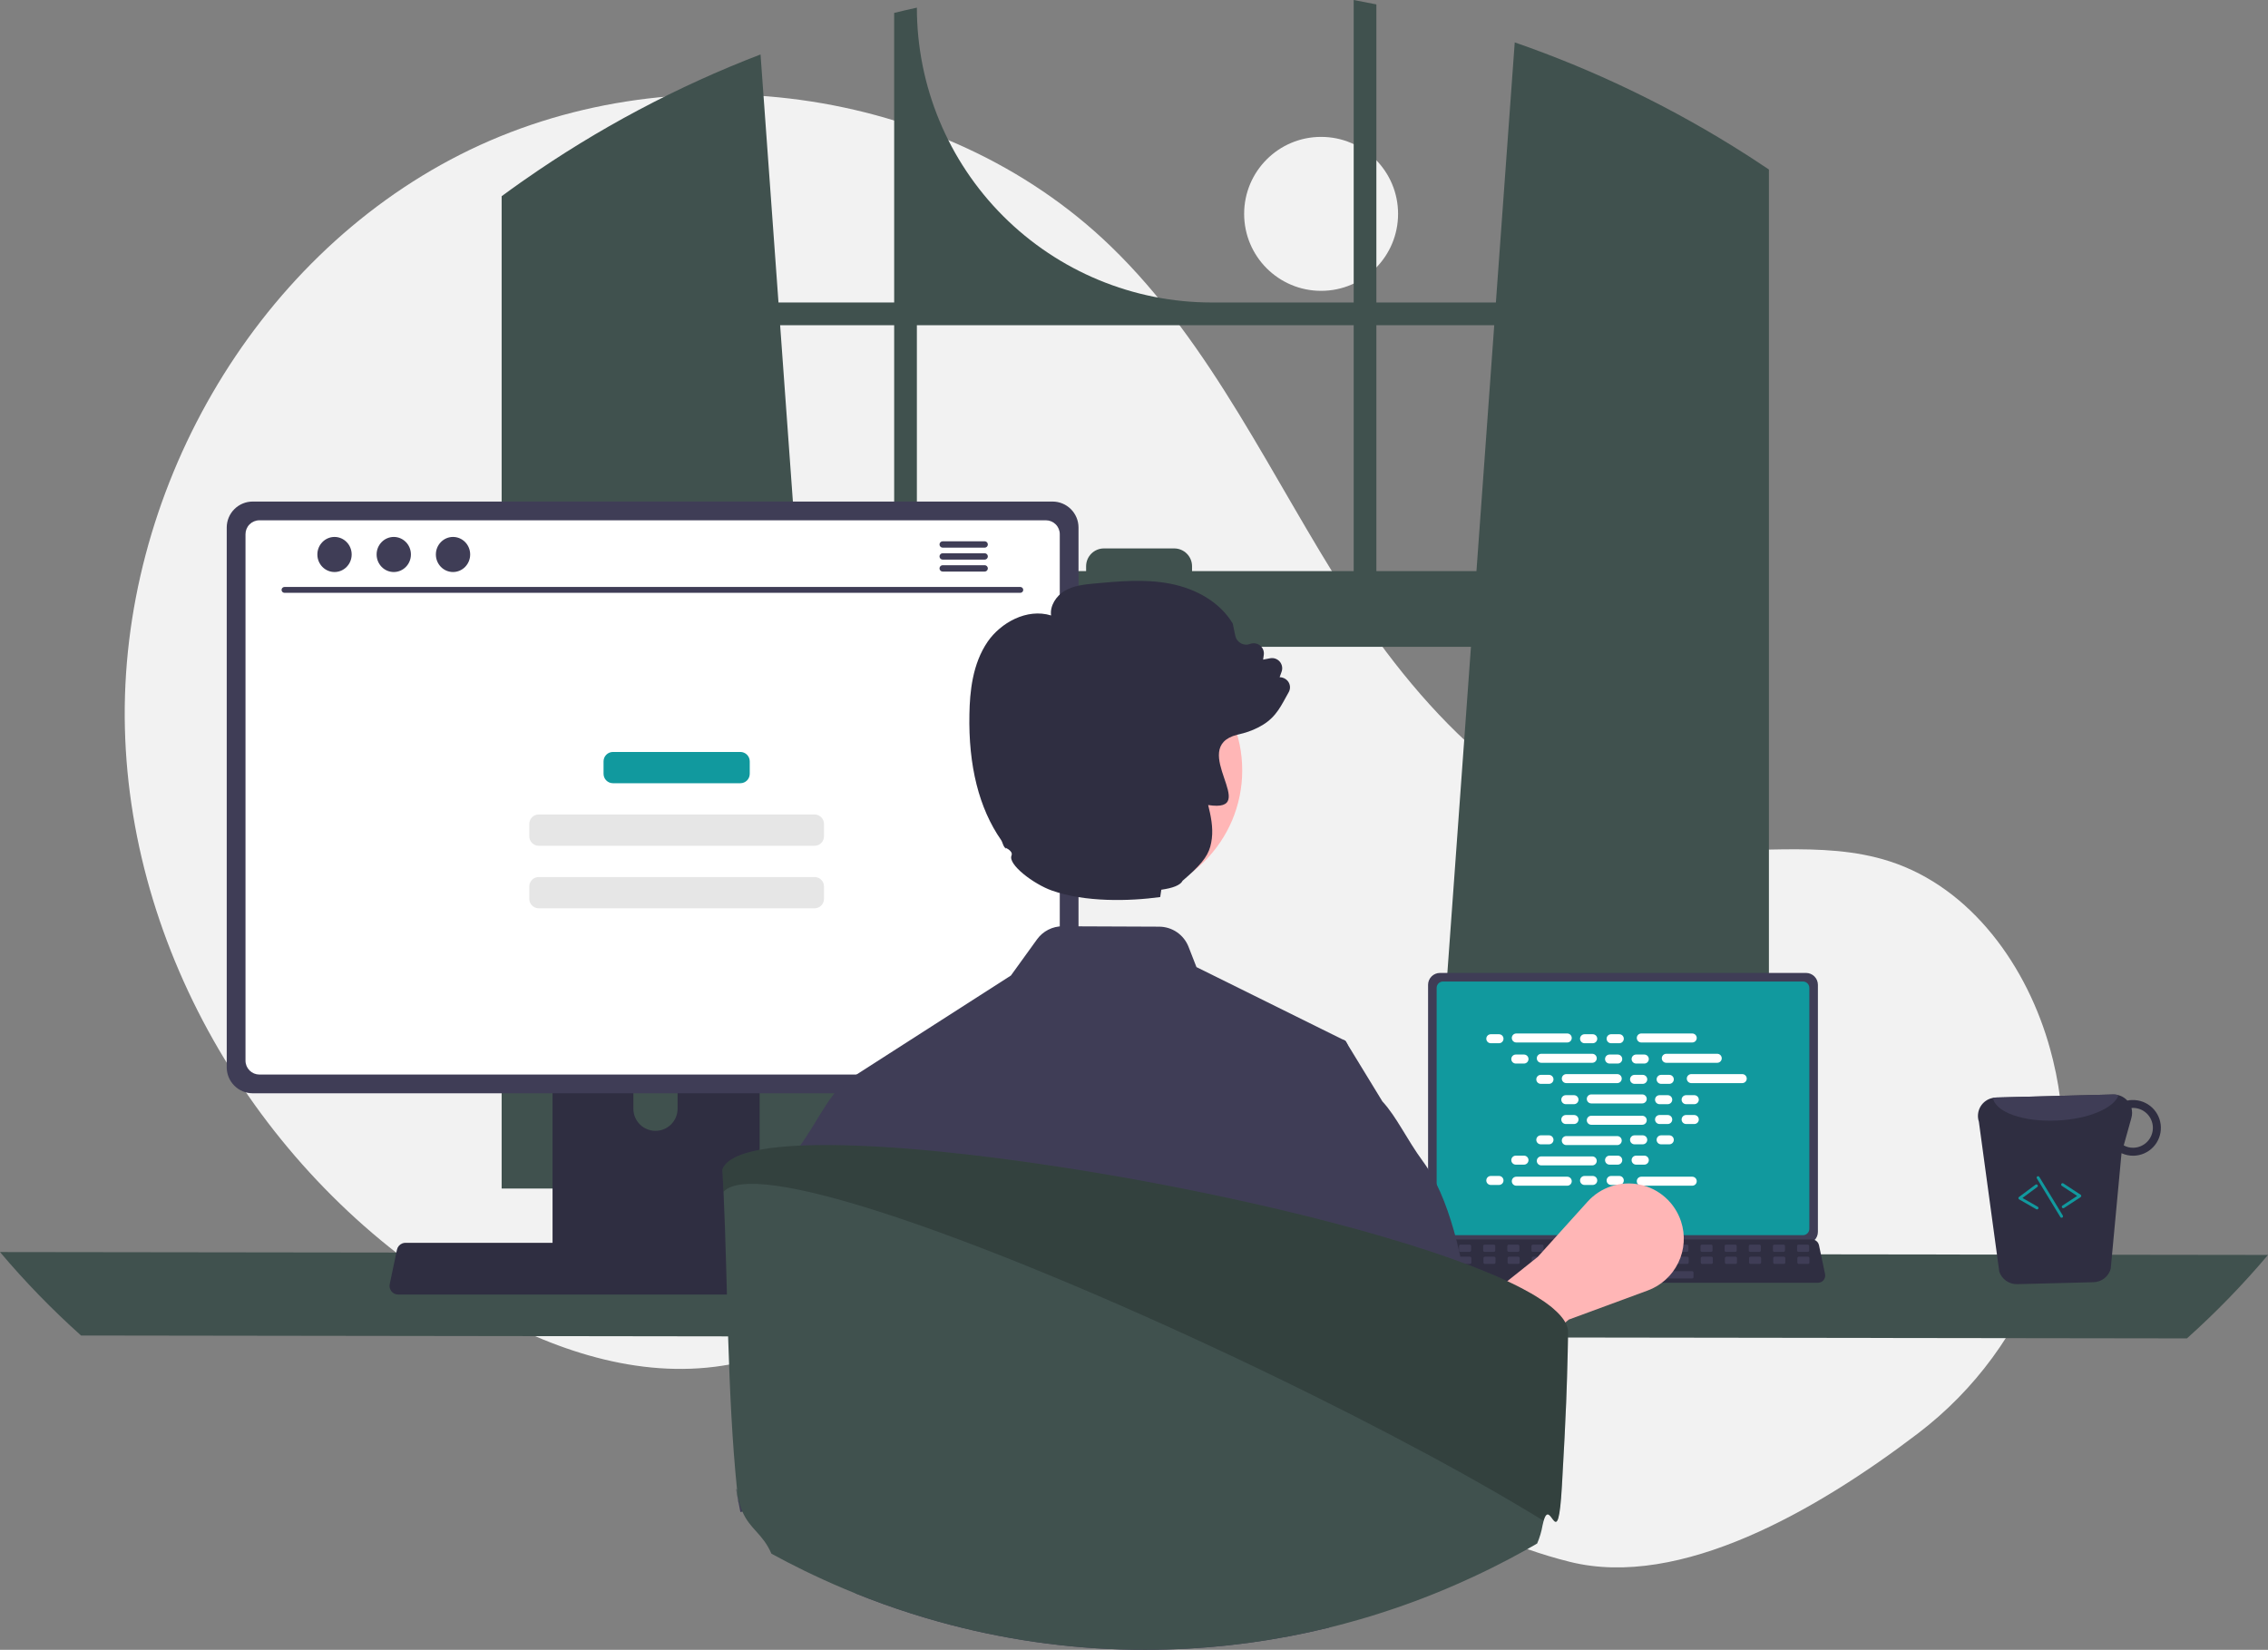 <svg width="378" height="275" viewBox="0 0 378 275" fill="none" xmlns="http://www.w3.org/2000/svg">
<rect x="0" y="0" width="378" height="275" fill="#808080" stroke="none"/>
<g clip-path="url(#clip0_9_185)">
<path d="M220.184 48.479C227.269 48.479 233.012 42.735 233.012 35.648C233.012 28.562 227.269 22.817 220.184 22.817C213.1 22.817 207.357 28.562 207.357 35.648C207.357 42.735 213.1 48.479 220.184 48.479Z" fill="#F2F2F2"/>
<path d="M319.691 238.908C338.757 224.381 347.864 199.971 342.163 176.685C342.021 176.106 341.872 175.529 341.714 174.953C337.935 161.13 328.584 147.994 314.955 143.577C303.512 139.868 291.021 142.72 279.083 141.245C255.648 138.351 237.479 119.383 224.695 99.524C211.911 79.665 202.085 57.436 185.098 41.029C157.097 13.986 111.421 8.164 76.704 25.767C41.987 43.37 19.872 82.424 20.815 121.346C21.759 160.269 44.858 197.481 78.405 217.225C90.729 224.478 104.982 229.616 119.167 227.818C131.476 226.258 142.659 219.643 154.91 217.679C174.17 214.591 193.308 223.302 209.966 233.452C226.625 243.603 242.716 255.634 261.647 260.34C280.028 264.91 302.801 251.776 319.691 238.908Z" fill="#F2F2F2"/>
<path d="M292.297 26.584C291.879 26.305 291.456 26.041 291.038 25.772C278.956 18.043 266.006 11.764 252.456 7.064L249.314 50.42H229.396V0.735C228.142 0.476 226.879 0.231 225.615 -2.28882e-05V50.42H201.945C188.915 50.42 176.418 45.242 167.204 36.025C157.99 26.808 152.813 14.308 152.813 1.274C151.545 1.547 150.286 1.841 149.028 2.153V50.42H129.748L126.755 9.078C112.831 14.42 99.611 21.445 87.39 29.996C87.179 30.14 86.968 30.289 86.761 30.433C85.699 31.178 84.652 31.938 83.609 32.706V198.108H140.428L139.424 184.196L133.899 107.812H245.159L239.634 184.196L238.63 198.108H294.819V28.256C293.983 27.689 293.142 27.132 292.297 26.584ZM149.028 95.198H132.987L130.022 54.206H149.028V95.198ZM225.615 95.198H198.674V94.385C198.674 93.995 198.597 93.608 198.447 93.248C198.298 92.887 198.079 92.559 197.802 92.284C197.526 92.008 197.198 91.789 196.838 91.64C196.477 91.491 196.09 91.415 195.7 91.415H183.987C183.597 91.415 183.211 91.492 182.851 91.641C182.491 91.79 182.163 92.009 181.888 92.285C181.612 92.561 181.393 92.888 181.244 93.249C181.095 93.609 181.018 93.995 181.018 94.385V95.198H152.813V54.206H225.615V95.198ZM229.396 95.198V54.206H249.04L246.076 95.198H229.396Z" fill="#40514E"/>
<path d="M-3.05176e-05 208.7C4.173 213.646 8.688 218.295 13.509 222.612L364.491 223.092C369.312 218.775 373.826 214.127 378 209.18L-3.05176e-05 208.7Z" fill="#40514E"/>
<path d="M238.012 164.153V205.338C238.012 205.863 238.221 206.366 238.592 206.737C238.963 207.108 239.466 207.317 239.991 207.317H301.006C301.53 207.317 302.033 207.108 302.404 206.737C302.775 206.366 302.984 205.863 302.984 205.338V164.153C302.983 163.628 302.774 163.126 302.403 162.755C302.032 162.385 301.53 162.176 301.006 162.175H239.991C239.466 162.176 238.964 162.385 238.593 162.755C238.222 163.126 238.013 163.628 238.012 164.153Z" fill="#3F3D56"/>
<path d="M239.443 164.665V204.83C239.444 205.11 239.555 205.379 239.754 205.577C239.952 205.776 240.22 205.887 240.501 205.888H300.498C300.778 205.887 301.047 205.776 301.245 205.577C301.443 205.379 301.555 205.11 301.555 204.83V164.665C301.555 164.384 301.444 164.115 301.246 163.916C301.047 163.718 300.778 163.606 300.498 163.605H240.501C240.22 163.606 239.951 163.718 239.753 163.916C239.555 164.115 239.443 164.384 239.443 164.665Z" fill="#11999E"/>
<path d="M236.736 213.37C236.848 213.51 236.99 213.623 237.151 213.701C237.313 213.778 237.49 213.818 237.669 213.817H303.002C303.181 213.817 303.357 213.777 303.518 213.7C303.68 213.623 303.822 213.511 303.934 213.372C304.047 213.233 304.127 213.071 304.169 212.897C304.211 212.724 304.214 212.543 304.177 212.368L303.163 207.549C303.121 207.353 303.03 207.17 302.9 207.017C302.769 206.865 302.602 206.747 302.414 206.676C302.279 206.622 302.134 206.595 301.988 206.595H238.68C238.534 206.595 238.389 206.622 238.253 206.676C238.065 206.747 237.898 206.865 237.768 207.017C237.637 207.17 237.547 207.353 237.504 207.549L236.49 212.368C236.454 212.543 236.458 212.723 236.5 212.897C236.542 213.07 236.623 213.232 236.736 213.37Z" fill="#2F2E41"/>
<path d="M299.746 208.671H301.289C301.419 208.671 301.524 208.566 301.524 208.436V207.698C301.524 207.568 301.419 207.463 301.289 207.463H299.746C299.617 207.463 299.512 207.568 299.512 207.698V208.436C299.512 208.566 299.617 208.671 299.746 208.671Z" fill="#3F3D56"/>
<path d="M295.722 208.671H297.265C297.394 208.671 297.499 208.566 297.499 208.436V207.698C297.499 207.568 297.394 207.463 297.265 207.463H295.722C295.592 207.463 295.487 207.568 295.487 207.698V208.436C295.487 208.566 295.592 208.671 295.722 208.671Z" fill="#3F3D56"/>
<path d="M291.697 208.671H293.24C293.37 208.671 293.475 208.566 293.475 208.436V207.698C293.475 207.568 293.37 207.463 293.24 207.463H291.697C291.568 207.463 291.463 207.568 291.463 207.698V208.436C291.463 208.566 291.568 208.671 291.697 208.671Z" fill="#3F3D56"/>
<path d="M287.673 208.671H289.216C289.346 208.671 289.451 208.566 289.451 208.436V207.698C289.451 207.568 289.346 207.463 289.216 207.463H287.673C287.543 207.463 287.438 207.568 287.438 207.698V208.436C287.438 208.566 287.543 208.671 287.673 208.671Z" fill="#3F3D56"/>
<path d="M283.648 208.671H285.192C285.321 208.671 285.426 208.566 285.426 208.436V207.698C285.426 207.568 285.321 207.463 285.192 207.463H283.648C283.519 207.463 283.414 207.568 283.414 207.698V208.436C283.414 208.566 283.519 208.671 283.648 208.671Z" fill="#3F3D56"/>
<path d="M279.624 208.671H281.167C281.297 208.671 281.402 208.566 281.402 208.436V207.698C281.402 207.568 281.297 207.463 281.167 207.463H279.624C279.495 207.463 279.39 207.568 279.39 207.698V208.436C279.39 208.566 279.495 208.671 279.624 208.671Z" fill="#3F3D56"/>
<path d="M275.6 208.671H277.143C277.272 208.671 277.377 208.566 277.377 208.436V207.698C277.377 207.568 277.272 207.463 277.143 207.463H275.6C275.47 207.463 275.365 207.568 275.365 207.698V208.436C275.365 208.566 275.47 208.671 275.6 208.671Z" fill="#3F3D56"/>
<path d="M271.575 208.671H273.118C273.248 208.671 273.353 208.566 273.353 208.436V207.698C273.353 207.568 273.248 207.463 273.118 207.463H271.575C271.446 207.463 271.341 207.568 271.341 207.698V208.436C271.341 208.566 271.446 208.671 271.575 208.671Z" fill="#3F3D56"/>
<path d="M267.551 208.671H269.094C269.224 208.671 269.328 208.566 269.328 208.436V207.698C269.328 207.568 269.224 207.463 269.094 207.463H267.551C267.421 207.463 267.316 207.568 267.316 207.698V208.436C267.316 208.566 267.421 208.671 267.551 208.671Z" fill="#3F3D56"/>
<path d="M263.526 208.671H265.07C265.199 208.671 265.304 208.566 265.304 208.436V207.698C265.304 207.568 265.199 207.463 265.07 207.463H263.526C263.397 207.463 263.292 207.568 263.292 207.698V208.436C263.292 208.566 263.397 208.671 263.526 208.671Z" fill="#3F3D56"/>
<path d="M259.502 208.671H261.045C261.175 208.671 261.28 208.566 261.28 208.436V207.698C261.28 207.568 261.175 207.463 261.045 207.463H259.502C259.372 207.463 259.267 207.568 259.267 207.698V208.436C259.267 208.566 259.372 208.671 259.502 208.671Z" fill="#3F3D56"/>
<path d="M255.478 208.671H257.021C257.15 208.671 257.255 208.566 257.255 208.436V207.698C257.255 207.568 257.15 207.463 257.021 207.463H255.478C255.348 207.463 255.243 207.568 255.243 207.698V208.436C255.243 208.566 255.348 208.671 255.478 208.671Z" fill="#3F3D56"/>
<path d="M251.453 208.671H252.996C253.126 208.671 253.231 208.566 253.231 208.436V207.698C253.231 207.568 253.126 207.463 252.996 207.463H251.453C251.324 207.463 251.219 207.568 251.219 207.698V208.436C251.219 208.566 251.324 208.671 251.453 208.671Z" fill="#3F3D56"/>
<path d="M247.429 208.671H248.972C249.101 208.671 249.206 208.566 249.206 208.436V207.698C249.206 207.568 249.101 207.463 248.972 207.463H247.429C247.299 207.463 247.194 207.568 247.194 207.698V208.436C247.194 208.566 247.299 208.671 247.429 208.671Z" fill="#3F3D56"/>
<path d="M243.404 208.671H244.947C245.077 208.671 245.182 208.566 245.182 208.436V207.698C245.182 207.568 245.077 207.463 244.947 207.463H243.404C243.275 207.463 243.17 207.568 243.17 207.698V208.436C243.17 208.566 243.275 208.671 243.404 208.671Z" fill="#3F3D56"/>
<path d="M239.38 208.671H240.923C241.052 208.671 241.157 208.566 241.157 208.436V207.698C241.157 207.568 241.052 207.463 240.923 207.463H239.38C239.25 207.463 239.145 207.568 239.145 207.698V208.436C239.145 208.566 239.25 208.671 239.38 208.671Z" fill="#3F3D56"/>
<path d="M299.794 210.683H301.337C301.466 210.683 301.571 210.578 301.571 210.449V209.71C301.571 209.581 301.466 209.476 301.337 209.476H299.794C299.664 209.476 299.559 209.581 299.559 209.71V210.449C299.559 210.578 299.664 210.683 299.794 210.683Z" fill="#3F3D56"/>
<path d="M295.769 210.683H297.312C297.442 210.683 297.547 210.578 297.547 210.449V209.71C297.547 209.581 297.442 209.476 297.312 209.476H295.769C295.64 209.476 295.535 209.581 295.535 209.71V210.449C295.535 210.578 295.64 210.683 295.769 210.683Z" fill="#3F3D56"/>
<path d="M291.745 210.683H293.288C293.418 210.683 293.523 210.578 293.523 210.449V209.71C293.523 209.581 293.418 209.476 293.288 209.476H291.745C291.615 209.476 291.51 209.581 291.51 209.71V210.449C291.51 210.578 291.615 210.683 291.745 210.683Z" fill="#3F3D56"/>
<path d="M287.72 210.683H289.264C289.393 210.683 289.498 210.578 289.498 210.449V209.71C289.498 209.581 289.393 209.476 289.264 209.476H287.72C287.591 209.476 287.486 209.581 287.486 209.71V210.449C287.486 210.578 287.591 210.683 287.72 210.683Z" fill="#3F3D56"/>
<path d="M283.696 210.683H285.239C285.369 210.683 285.474 210.578 285.474 210.449V209.71C285.474 209.581 285.369 209.476 285.239 209.476H283.696C283.567 209.476 283.461 209.581 283.461 209.71V210.449C283.461 210.578 283.567 210.683 283.696 210.683Z" fill="#3F3D56"/>
<path d="M279.672 210.683H281.215C281.344 210.683 281.449 210.578 281.449 210.449V209.71C281.449 209.581 281.344 209.476 281.215 209.476H279.672C279.542 209.476 279.437 209.581 279.437 209.71V210.449C279.437 210.578 279.542 210.683 279.672 210.683Z" fill="#3F3D56"/>
<path d="M275.647 210.683H277.19C277.32 210.683 277.425 210.578 277.425 210.449V209.71C277.425 209.581 277.32 209.476 277.19 209.476H275.647C275.518 209.476 275.413 209.581 275.413 209.71V210.449C275.413 210.578 275.518 210.683 275.647 210.683Z" fill="#3F3D56"/>
<path d="M271.623 210.683H273.166C273.295 210.683 273.4 210.578 273.4 210.449V209.71C273.4 209.581 273.295 209.476 273.166 209.476H271.623C271.493 209.476 271.388 209.581 271.388 209.71V210.449C271.388 210.578 271.493 210.683 271.623 210.683Z" fill="#3F3D56"/>
<path d="M267.598 210.683H269.141C269.271 210.683 269.376 210.578 269.376 210.449V209.71C269.376 209.581 269.271 209.476 269.141 209.476H267.598C267.469 209.476 267.364 209.581 267.364 209.71V210.449C267.364 210.578 267.469 210.683 267.598 210.683Z" fill="#3F3D56"/>
<path d="M263.574 210.683H265.117C265.247 210.683 265.352 210.578 265.352 210.449V209.71C265.352 209.581 265.247 209.476 265.117 209.476H263.574C263.444 209.476 263.339 209.581 263.339 209.71V210.449C263.339 210.578 263.444 210.683 263.574 210.683Z" fill="#3F3D56"/>
<path d="M259.549 210.683H261.093C261.222 210.683 261.327 210.578 261.327 210.449V209.71C261.327 209.581 261.222 209.476 261.093 209.476H259.549C259.42 209.476 259.315 209.581 259.315 209.71V210.449C259.315 210.578 259.42 210.683 259.549 210.683Z" fill="#3F3D56"/>
<path d="M255.525 210.683H257.068C257.198 210.683 257.303 210.578 257.303 210.449V209.71C257.303 209.581 257.198 209.476 257.068 209.476H255.525C255.396 209.476 255.291 209.581 255.291 209.71V210.449C255.291 210.578 255.396 210.683 255.525 210.683Z" fill="#3F3D56"/>
<path d="M251.501 210.683H253.044C253.173 210.683 253.278 210.578 253.278 210.449V209.71C253.278 209.581 253.173 209.476 253.044 209.476H251.501C251.371 209.476 251.266 209.581 251.266 209.71V210.449C251.266 210.578 251.371 210.683 251.501 210.683Z" fill="#3F3D56"/>
<path d="M247.476 210.683H249.019C249.149 210.683 249.254 210.578 249.254 210.449V209.71C249.254 209.581 249.149 209.476 249.019 209.476H247.476C247.347 209.476 247.242 209.581 247.242 209.71V210.449C247.242 210.578 247.347 210.683 247.476 210.683Z" fill="#3F3D56"/>
<path d="M243.452 210.683H244.995C245.124 210.683 245.229 210.578 245.229 210.449V209.71C245.229 209.581 245.124 209.476 244.995 209.476H243.452C243.322 209.476 243.217 209.581 243.217 209.71V210.449C243.217 210.578 243.322 210.683 243.452 210.683Z" fill="#3F3D56"/>
<path d="M239.427 210.683H240.97C241.1 210.683 241.205 210.578 241.205 210.449V209.71C241.205 209.581 241.1 209.476 240.97 209.476H239.427C239.298 209.476 239.193 209.581 239.193 209.71V210.449C239.193 210.578 239.298 210.683 239.427 210.683Z" fill="#3F3D56"/>
<path d="M266.391 213.099H282.02C282.149 213.099 282.254 212.994 282.254 212.864V212.126C282.254 211.996 282.149 211.891 282.02 211.891H266.391C266.261 211.891 266.156 211.996 266.156 212.126V212.864C266.156 212.994 266.261 213.099 266.391 213.099Z" fill="#3F3D56"/>
<path d="M249.833 172.392H248.467C248.053 172.392 247.717 172.728 247.717 173.142C247.717 173.557 248.053 173.892 248.467 173.892H249.833C250.247 173.892 250.583 173.557 250.583 173.142C250.583 172.728 250.247 172.392 249.833 172.392Z" fill="white"/>
<path d="M265.457 172.392H264.091C263.677 172.392 263.341 172.728 263.341 173.142C263.341 173.557 263.677 173.892 264.091 173.892H265.457C265.872 173.892 266.207 173.557 266.207 173.142C266.207 172.728 265.872 172.392 265.457 172.392Z" fill="white"/>
<path d="M269.884 172.392H268.518C268.104 172.392 267.768 172.728 267.768 173.142C267.768 173.557 268.104 173.892 268.518 173.892H269.884C270.299 173.892 270.634 173.557 270.634 173.142C270.634 172.728 270.299 172.392 269.884 172.392Z" fill="white"/>
<path d="M261.208 172.267H252.717C252.303 172.267 251.967 172.603 251.967 173.017C251.967 173.431 252.303 173.767 252.717 173.767H261.208C261.622 173.767 261.958 173.431 261.958 173.017C261.958 172.603 261.622 172.267 261.208 172.267Z" fill="white"/>
<path d="M282.04 172.267H273.549C273.135 172.267 272.799 172.603 272.799 173.017C272.799 173.431 273.135 173.767 273.549 173.767H282.04C282.454 173.767 282.79 173.431 282.79 173.017C282.79 172.603 282.454 172.267 282.04 172.267Z" fill="white"/>
<path d="M253.999 175.778H252.633C252.219 175.778 251.883 176.114 251.883 176.529C251.883 176.943 252.219 177.279 252.633 177.279H253.999C254.414 177.279 254.749 176.943 254.749 176.529C254.749 176.114 254.414 175.778 253.999 175.778Z" fill="white"/>
<path d="M269.624 175.778H268.258C267.844 175.778 267.508 176.114 267.508 176.529C267.508 176.943 267.844 177.279 268.258 177.279H269.624C270.038 177.279 270.374 176.943 270.374 176.529C270.374 176.114 270.038 175.778 269.624 175.778Z" fill="white"/>
<path d="M274.051 175.778H272.685C272.271 175.778 271.935 176.114 271.935 176.529C271.935 176.943 272.271 177.279 272.685 177.279H274.051C274.465 177.279 274.801 176.943 274.801 176.529C274.801 176.114 274.465 175.778 274.051 175.778Z" fill="white"/>
<path d="M265.374 175.653H256.883C256.469 175.653 256.133 175.989 256.133 176.403C256.133 176.818 256.469 177.154 256.883 177.154H265.374C265.788 177.154 266.124 176.818 266.124 176.403C266.124 175.989 265.788 175.653 265.374 175.653Z" fill="white"/>
<path d="M286.207 175.653H277.716C277.302 175.653 276.966 175.989 276.966 176.403C276.966 176.818 277.302 177.154 277.716 177.154H286.207C286.621 177.154 286.957 176.818 286.957 176.403C286.957 175.989 286.621 175.653 286.207 175.653Z" fill="white"/>
<path d="M258.166 179.165H256.8C256.386 179.165 256.05 179.501 256.05 179.915C256.05 180.329 256.386 180.665 256.8 180.665H258.166C258.58 180.665 258.916 180.329 258.916 179.915C258.916 179.501 258.58 179.165 258.166 179.165Z" fill="white"/>
<path d="M273.791 179.165H272.424C272.01 179.165 271.674 179.501 271.674 179.915C271.674 180.329 272.01 180.665 272.424 180.665H273.791C274.205 180.665 274.541 180.329 274.541 179.915C274.541 179.501 274.205 179.165 273.791 179.165Z" fill="white"/>
<path d="M278.218 179.165H276.851C276.437 179.165 276.101 179.501 276.101 179.915C276.101 180.329 276.437 180.665 276.851 180.665H278.218C278.632 180.665 278.968 180.329 278.968 179.915C278.968 179.501 278.632 179.165 278.218 179.165Z" fill="white"/>
<path d="M269.541 179.04H261.05C260.636 179.04 260.3 179.375 260.3 179.79C260.3 180.204 260.636 180.54 261.05 180.54H269.541C269.955 180.54 270.291 180.204 270.291 179.79C270.291 179.375 269.955 179.04 269.541 179.04Z" fill="white"/>
<path d="M290.373 179.04H281.883C281.468 179.04 281.133 179.375 281.133 179.79C281.133 180.204 281.468 180.54 281.883 180.54H290.373C290.788 180.54 291.123 180.204 291.123 179.79C291.123 179.375 290.788 179.04 290.373 179.04Z" fill="white"/>
<path d="M262.333 182.551H260.966C260.552 182.551 260.216 182.887 260.216 183.301C260.216 183.715 260.552 184.051 260.966 184.051H262.333C262.747 184.051 263.082 183.715 263.082 183.301C263.082 182.887 262.747 182.551 262.333 182.551Z" fill="white"/>
<path d="M277.957 182.551H276.591C276.177 182.551 275.841 182.887 275.841 183.301C275.841 183.715 276.177 184.051 276.591 184.051H277.957C278.371 184.051 278.707 183.715 278.707 183.301C278.707 182.887 278.371 182.551 277.957 182.551Z" fill="white"/>
<path d="M282.384 182.551H281.018C280.604 182.551 280.268 182.887 280.268 183.301C280.268 183.715 280.604 184.051 281.018 184.051H282.384C282.798 184.051 283.134 183.715 283.134 183.301C283.134 182.887 282.798 182.551 282.384 182.551Z" fill="white"/>
<path d="M273.707 182.426H265.216C264.802 182.426 264.466 182.762 264.466 183.176C264.466 183.59 264.802 183.926 265.216 183.926H273.707C274.121 183.926 274.457 183.59 274.457 183.176C274.457 182.762 274.121 182.426 273.707 182.426Z" fill="white"/>
<path d="M265.457 196.016H264.091C263.677 196.016 263.341 196.352 263.341 196.766C263.341 197.181 263.677 197.517 264.091 197.517H265.457C265.872 197.517 266.207 197.181 266.207 196.766C266.207 196.352 265.872 196.016 265.457 196.016Z" fill="white"/>
<path d="M269.884 196.016H268.518C268.104 196.016 267.768 196.352 267.768 196.766C267.768 197.181 268.104 197.517 268.518 197.517H269.884C270.299 197.517 270.634 197.181 270.634 196.766C270.634 196.352 270.299 196.016 269.884 196.016Z" fill="white"/>
<path d="M282.04 196.141H273.549C273.135 196.141 272.799 196.477 272.799 196.892C272.799 197.306 273.135 197.642 273.549 197.642H282.04C282.454 197.642 282.79 197.306 282.79 196.892C282.79 196.477 282.454 196.141 282.04 196.141Z" fill="white"/>
<path d="M249.833 196.016H248.467C248.053 196.016 247.717 196.352 247.717 196.766C247.717 197.181 248.053 197.517 248.467 197.517H249.833C250.247 197.517 250.583 197.181 250.583 196.766C250.583 196.352 250.247 196.016 249.833 196.016Z" fill="white"/>
<path d="M261.208 196.141H252.717C252.303 196.141 251.967 196.477 251.967 196.892C251.967 197.306 252.303 197.642 252.717 197.642H261.208C261.622 197.642 261.958 197.306 261.958 196.892C261.958 196.477 261.622 196.141 261.208 196.141Z" fill="white"/>
<path d="M253.999 192.63H252.633C252.219 192.63 251.883 192.966 251.883 193.38C251.883 193.794 252.219 194.13 252.633 194.13H253.999C254.414 194.13 254.749 193.794 254.749 193.38C254.749 192.966 254.414 192.63 253.999 192.63Z" fill="white"/>
<path d="M269.624 192.63H268.258C267.844 192.63 267.508 192.966 267.508 193.38C267.508 193.794 267.844 194.13 268.258 194.13H269.624C270.038 194.13 270.374 193.794 270.374 193.38C270.374 192.966 270.038 192.63 269.624 192.63Z" fill="white"/>
<path d="M274.051 192.63H272.685C272.271 192.63 271.935 192.966 271.935 193.38C271.935 193.794 272.271 194.13 272.685 194.13H274.051C274.465 194.13 274.801 193.794 274.801 193.38C274.801 192.966 274.465 192.63 274.051 192.63Z" fill="white"/>
<path d="M265.374 192.755H256.883C256.469 192.755 256.133 193.091 256.133 193.505C256.133 193.92 256.469 194.255 256.883 194.255H265.374C265.788 194.255 266.124 193.92 266.124 193.505C266.124 193.091 265.788 192.755 265.374 192.755Z" fill="white"/>
<path d="M258.166 189.244H256.8C256.386 189.244 256.05 189.58 256.05 189.994C256.05 190.408 256.386 190.744 256.8 190.744H258.166C258.58 190.744 258.916 190.408 258.916 189.994C258.916 189.58 258.58 189.244 258.166 189.244Z" fill="white"/>
<path d="M273.791 189.244H272.424C272.01 189.244 271.674 189.58 271.674 189.994C271.674 190.408 272.01 190.744 272.424 190.744H273.791C274.205 190.744 274.541 190.408 274.541 189.994C274.541 189.58 274.205 189.244 273.791 189.244Z" fill="white"/>
<path d="M278.218 189.244H276.851C276.437 189.244 276.101 189.58 276.101 189.994C276.101 190.408 276.437 190.744 276.851 190.744H278.218C278.632 190.744 278.968 190.408 278.968 189.994C278.968 189.58 278.632 189.244 278.218 189.244Z" fill="white"/>
<path d="M269.541 189.369H261.05C260.636 189.369 260.3 189.705 260.3 190.119C260.3 190.533 260.636 190.869 261.05 190.869H269.541C269.955 190.869 270.291 190.533 270.291 190.119C270.291 189.705 269.955 189.369 269.541 189.369Z" fill="white"/>
<path d="M262.333 185.857H260.966C260.552 185.857 260.216 186.193 260.216 186.608C260.216 187.022 260.552 187.358 260.966 187.358H262.333C262.747 187.358 263.082 187.022 263.082 186.608C263.082 186.193 262.747 185.857 262.333 185.857Z" fill="white"/>
<path d="M277.957 185.857H276.591C276.177 185.857 275.841 186.193 275.841 186.608C275.841 187.022 276.177 187.358 276.591 187.358H277.957C278.371 187.358 278.707 187.022 278.707 186.608C278.707 186.193 278.371 185.857 277.957 185.857Z" fill="white"/>
<path d="M282.384 185.857H281.018C280.604 185.857 280.268 186.193 280.268 186.608C280.268 187.022 280.604 187.358 281.018 187.358H282.384C282.798 187.358 283.134 187.022 283.134 186.608C283.134 186.193 282.798 185.857 282.384 185.857Z" fill="white"/>
<path d="M273.707 185.982H265.216C264.802 185.982 264.466 186.318 264.466 186.733C264.466 187.147 264.802 187.483 265.216 187.483H273.707C274.121 187.483 274.457 187.147 274.457 186.733C274.457 186.318 274.121 185.982 273.707 185.982Z" fill="white"/>
<path d="M242.57 235.702L236.156 225.562L256.287 209.51L264.596 200.302C265.675 199.106 267.05 198.214 268.582 197.715C270.114 197.217 271.75 197.129 273.326 197.462C274.903 197.794 276.365 198.534 277.565 199.608C278.766 200.682 279.664 202.053 280.17 203.583C280.919 205.851 280.758 208.321 279.721 210.472C278.684 212.623 276.852 214.287 274.611 215.112L261.473 219.954L242.57 235.702Z" fill="#FFB6B6"/>
<path d="M92.091 162.177V211.463H126.609V162.177C126.609 161.823 126.496 161.478 126.286 161.192C126.076 160.907 125.78 160.696 125.441 160.591C125.282 160.539 125.114 160.513 124.946 160.515H93.758C93.539 160.514 93.323 160.557 93.12 160.64C92.918 160.724 92.735 160.846 92.58 161C92.425 161.155 92.302 161.338 92.218 161.54C92.134 161.742 92.091 161.959 92.091 162.177ZM105.562 179.112C105.571 178.14 105.963 177.212 106.653 176.528C107.343 175.844 108.275 175.46 109.246 175.46C110.218 175.46 111.15 175.844 111.84 176.528C112.53 177.212 112.922 178.14 112.931 179.112V184.831C112.926 185.805 112.536 186.738 111.845 187.425C111.155 188.112 110.22 188.498 109.246 188.498C108.272 188.498 107.338 188.112 106.647 187.425C105.957 186.738 105.567 185.805 105.562 184.831V179.112Z" fill="#2F2E41"/>
<path d="M91.985 209.887V214.639C91.986 214.885 92.084 215.121 92.257 215.296C92.431 215.47 92.666 215.569 92.912 215.572H125.787C126.033 215.57 126.269 215.472 126.443 215.297C126.617 215.122 126.714 214.886 126.714 214.639V209.887H91.985Z" fill="#3F3D56"/>
<path d="M37.789 87.922V177.911C37.79 179.057 38.246 180.157 39.057 180.968C39.867 181.779 40.967 182.235 42.113 182.236H175.428C176.575 182.235 177.674 181.779 178.485 180.968C179.295 180.157 179.751 179.057 179.752 177.911V87.922C179.749 86.777 179.293 85.679 178.482 84.869C177.672 84.059 176.574 83.604 175.428 83.602H42.113C40.968 83.604 39.87 84.059 39.059 84.869C38.249 85.679 37.792 86.777 37.789 87.922Z" fill="#3F3D56"/>
<path d="M40.917 89.042V176.801C40.918 177.413 41.162 178.001 41.595 178.434C42.028 178.867 42.615 179.111 43.228 179.112H174.319C174.931 179.111 175.518 178.867 175.951 178.434C176.384 178.001 176.628 177.413 176.629 176.801V89.042C176.629 88.428 176.386 87.84 175.953 87.406C175.52 86.972 174.932 86.727 174.319 86.726H43.228C42.614 86.727 42.027 86.972 41.593 87.406C41.16 87.84 40.917 88.428 40.917 89.042Z" fill="white"/>
<path d="M65.245 215.25C65.379 215.417 65.548 215.552 65.741 215.644C65.934 215.737 66.146 215.784 66.36 215.783H144.35C144.564 215.783 144.774 215.735 144.967 215.643C145.159 215.551 145.329 215.417 145.463 215.252C145.597 215.086 145.693 214.892 145.743 214.685C145.793 214.478 145.797 214.262 145.753 214.053L144.542 208.301C144.492 208.066 144.384 207.848 144.228 207.666C144.072 207.484 143.873 207.343 143.649 207.258C143.487 207.194 143.314 207.162 143.14 207.162H67.566C67.391 207.162 67.219 207.194 67.056 207.258C66.832 207.343 66.633 207.484 66.477 207.666C66.321 207.848 66.213 208.066 66.163 208.301L64.952 214.053C64.909 214.262 64.913 214.477 64.964 214.684C65.014 214.891 65.111 215.084 65.245 215.25Z" fill="#2F2E41"/>
<path d="M170.064 98.815H47.403C47.276 98.812 47.154 98.759 47.065 98.668C46.976 98.577 46.926 98.454 46.926 98.327C46.926 98.199 46.976 98.077 47.065 97.986C47.154 97.894 47.276 97.842 47.403 97.839H170.064C170.192 97.842 170.313 97.894 170.402 97.986C170.491 98.077 170.541 98.199 170.541 98.327C170.541 98.454 170.491 98.577 170.402 98.668C170.313 98.759 170.192 98.812 170.064 98.815Z" fill="#3F3D56"/>
<path d="M55.753 95.348C57.332 95.348 58.611 94.039 58.611 92.424C58.611 90.81 57.332 89.501 55.753 89.501C54.174 89.501 52.894 90.81 52.894 92.424C52.894 94.039 54.174 95.348 55.753 95.348Z" fill="#3F3D56"/>
<path d="M65.628 95.348C67.207 95.348 68.487 94.039 68.487 92.424C68.487 90.81 67.207 89.501 65.628 89.501C64.049 89.501 62.77 90.81 62.77 92.424C62.77 94.039 64.049 95.348 65.628 95.348Z" fill="#3F3D56"/>
<path d="M75.504 95.348C77.082 95.348 78.362 94.039 78.362 92.424C78.362 90.81 77.082 89.501 75.504 89.501C73.925 89.501 72.645 90.81 72.645 92.424C72.645 94.039 73.925 95.348 75.504 95.348Z" fill="#3F3D56"/>
<path d="M164.118 90.224H157.104C156.965 90.227 156.833 90.285 156.736 90.384C156.639 90.483 156.585 90.617 156.585 90.755C156.585 90.894 156.639 91.027 156.736 91.126C156.833 91.226 156.965 91.283 157.104 91.286H164.118C164.257 91.284 164.39 91.227 164.488 91.128C164.586 91.029 164.641 90.895 164.641 90.755C164.641 90.616 164.586 90.482 164.488 90.382C164.39 90.283 164.257 90.226 164.118 90.224Z" fill="#3F3D56"/>
<path d="M164.118 92.219H157.104C156.965 92.222 156.833 92.279 156.736 92.378C156.639 92.477 156.584 92.611 156.584 92.749C156.584 92.888 156.639 93.022 156.736 93.121C156.833 93.22 156.965 93.277 157.104 93.281H164.118C164.257 93.279 164.391 93.222 164.489 93.123C164.587 93.023 164.642 92.889 164.642 92.749C164.642 92.61 164.587 92.476 164.489 92.376C164.391 92.277 164.257 92.22 164.118 92.219Z" fill="#3F3D56"/>
<path d="M164.118 94.213H157.104C156.965 94.216 156.833 94.273 156.736 94.373C156.639 94.472 156.585 94.605 156.585 94.744C156.585 94.882 156.639 95.016 156.736 95.115C156.833 95.214 156.965 95.272 157.104 95.275H164.118C164.257 95.273 164.39 95.216 164.488 95.117C164.586 95.017 164.641 94.883 164.641 94.744C164.641 94.604 164.586 94.47 164.488 94.371C164.39 94.272 164.257 94.215 164.118 94.213Z" fill="#3F3D56"/>
<path d="M333.214 211.972C333.425 212.589 333.827 213.122 334.361 213.496C334.894 213.87 335.533 214.065 336.184 214.054L348.911 213.726C349.567 213.713 350.202 213.488 350.72 213.085C351.238 212.682 351.611 212.121 351.785 211.488L353.586 192.224C354.224 192.514 354.92 192.657 355.622 192.643C356.231 192.627 356.831 192.492 357.388 192.245C357.945 191.997 358.448 191.643 358.868 191.201C359.288 190.759 359.617 190.239 359.836 189.67C360.055 189.101 360.16 188.494 360.145 187.885C360.13 187.275 359.995 186.675 359.747 186.117C359.5 185.56 359.145 185.057 358.704 184.637C358.262 184.217 357.742 183.888 357.173 183.669C356.604 183.45 355.998 183.345 355.389 183.36C355.108 183.359 354.829 183.388 354.554 183.447C354.256 183.124 353.894 182.867 353.491 182.693C353.087 182.519 352.652 182.432 352.213 182.436L332.636 182.942C332.473 182.948 332.312 182.968 332.153 183.002C331.724 183.082 331.316 183.253 330.959 183.504C330.601 183.754 330.301 184.079 330.079 184.455C329.857 184.831 329.719 185.251 329.673 185.685C329.626 186.12 329.674 186.559 329.812 186.973L333.214 211.972ZM353.955 190.916L355.236 186.326C355.382 185.795 355.386 185.236 355.246 184.704C355.308 184.704 355.363 184.674 355.425 184.674C356.304 184.656 357.154 184.987 357.789 185.595C358.424 186.203 358.792 187.038 358.813 187.916C358.834 188.795 358.505 189.647 357.899 190.284C357.293 190.92 356.46 191.291 355.581 191.314C355.013 191.332 354.451 191.194 353.955 190.916Z" fill="#2F2E41"/>
<path d="M332.153 183.002C332.57 185.387 337.259 187.064 342.898 186.773C348.083 186.534 352.322 184.713 353.099 182.554C352.811 182.469 352.513 182.429 352.213 182.436L332.636 182.942C332.473 182.948 332.312 182.968 332.153 183.002Z" fill="#3F3D56"/>
<path d="M343.931 201.387C343.957 201.38 343.981 201.369 344.004 201.355L346.768 199.545C346.801 199.523 346.828 199.494 346.847 199.458C346.866 199.423 346.876 199.384 346.876 199.344C346.876 199.304 346.866 199.265 346.847 199.23C346.828 199.195 346.801 199.165 346.768 199.143L343.895 197.261C343.869 197.244 343.839 197.232 343.808 197.226C343.777 197.22 343.745 197.22 343.714 197.226C343.683 197.233 343.654 197.245 343.627 197.263C343.601 197.281 343.579 197.303 343.562 197.33C343.544 197.356 343.532 197.386 343.527 197.417C343.521 197.448 343.521 197.48 343.527 197.511C343.534 197.542 343.547 197.571 343.564 197.597C343.582 197.623 343.605 197.646 343.632 197.663L346.198 199.344L343.741 200.953C343.693 200.984 343.658 201.031 343.642 201.085C343.626 201.14 343.629 201.198 343.652 201.25C343.675 201.302 343.716 201.345 343.767 201.37C343.818 201.395 343.876 201.401 343.931 201.387H343.931Z" fill="#11999E"/>
<path d="M339.566 201.588C339.612 201.576 339.654 201.551 339.686 201.515C339.718 201.48 339.738 201.435 339.745 201.388C339.751 201.34 339.743 201.292 339.722 201.249C339.701 201.206 339.668 201.171 339.626 201.147L337.079 199.686L339.541 197.856C339.566 197.837 339.588 197.814 339.604 197.787C339.62 197.76 339.631 197.73 339.635 197.698C339.64 197.667 339.638 197.635 339.631 197.605C339.623 197.574 339.609 197.545 339.59 197.52C339.572 197.495 339.548 197.473 339.521 197.457C339.494 197.441 339.464 197.43 339.433 197.426C339.402 197.421 339.37 197.423 339.339 197.431C339.309 197.438 339.28 197.452 339.255 197.471L336.498 199.519C336.466 199.543 336.44 199.574 336.423 199.61C336.406 199.646 336.399 199.686 336.401 199.726C336.403 199.766 336.416 199.804 336.437 199.838C336.458 199.872 336.487 199.9 336.521 199.92L339.387 201.564C339.441 201.595 339.505 201.603 339.566 201.588Z" fill="#11999E"/>
<path d="M343.656 202.972C343.679 202.967 343.702 202.957 343.722 202.945C343.749 202.928 343.772 202.907 343.791 202.881C343.81 202.856 343.823 202.827 343.831 202.796C343.838 202.766 343.839 202.734 343.835 202.703C343.83 202.671 343.819 202.641 343.802 202.614L339.884 196.171C339.851 196.117 339.798 196.078 339.736 196.063C339.674 196.048 339.609 196.058 339.554 196.091C339.5 196.124 339.461 196.178 339.446 196.24C339.431 196.301 339.441 196.367 339.474 196.421L343.392 202.865C343.419 202.908 343.459 202.943 343.506 202.962C343.554 202.981 343.606 202.985 343.656 202.972Z" fill="#11999E"/>
<path d="M123.39 125.341H102.16C101.294 125.341 100.591 126.043 100.591 126.91V128.985C100.591 129.851 101.294 130.553 102.16 130.553H123.39C124.256 130.553 124.958 129.851 124.958 128.985V126.91C124.958 126.043 124.256 125.341 123.39 125.341Z" fill="#11999E"/>
<path d="M135.764 135.765H89.785C88.919 135.765 88.217 136.467 88.217 137.334V139.408C88.217 140.275 88.919 140.977 89.785 140.977H135.764C136.63 140.977 137.332 140.275 137.332 139.408V137.334C137.332 136.467 136.63 135.765 135.764 135.765Z" fill="#E6E6E6"/>
<path d="M135.764 146.189H89.785C88.919 146.189 88.217 146.891 88.217 147.758V149.832C88.217 150.699 88.919 151.401 89.785 151.401H135.764C136.63 151.401 137.332 150.699 137.332 149.832V147.758C137.332 146.891 136.63 146.189 135.764 146.189Z" fill="#E6E6E6"/>
<path d="M139.662 181.094L139.766 181.423L139.772 181.434L142.906 190.967L146.513 201.953L153.297 222.598L153.363 225.805V225.816L153.867 251.615L152.47 255.112L154.043 260.846C154.043 260.846 153.319 252.178 149.439 257.156C147.241 259.985 144.671 262.879 142.561 265.593C145.636 266.837 148.759 267.963 151.933 268.97C152.618 269.189 153.308 269.397 153.999 269.606C154.147 269.65 154.295 269.693 154.443 269.737C164.961 272.849 175.835 274.597 186.799 274.94C187.369 274.956 187.928 274.967 188.471 274.978C188.662 274.984 188.849 274.989 189.035 274.989C189.649 274.995 190.257 275 190.871 275C192.11 275 193.343 274.982 194.57 274.945C203.656 274.689 212.69 273.467 221.517 271.3C221.457 267.654 221.293 263.395 221.057 258.845C220.947 256.613 218.487 254.196 218.339 251.861C218.235 250.106 220.443 248.456 220.328 246.675C219.583 235.705 218.651 239.916 217.961 232.148C217.889 231.386 217.824 230.657 217.763 229.961C217.319 224.972 217.013 221.853 217.013 221.853L219.961 203.263L224.592 174.077L224.236 173.491L223.836 173.293L199.409 161.2L198.083 157.801C197.697 156.822 197.026 155.981 196.158 155.386C195.29 154.791 194.264 154.47 193.211 154.463L177.121 154.397C176.286 154.393 175.462 154.589 174.717 154.967C173.973 155.346 173.329 155.896 172.84 156.573L168.483 162.609L139.662 181.094Z" fill="#3F3D56"/>
<path d="M157.008 218.004L153.363 225.805L150.875 231.134L146.595 253.55L144.452 255.825L142.616 247.771L123.4 252.039C122.77 248.536 123.232 252.157 122.843 248.314C122.952 248.205 123.067 248.095 123.182 247.985C123.489 247.7 123.747 247.432 123.741 247.174C123.522 233.919 124.18 211.36 129.671 197.694C130.531 195.462 131.665 193.347 133.047 191.395C133.157 191.247 133.261 191.099 133.365 190.951C135.897 187.404 137.497 183.912 139.766 181.429V181.423C139.78 181.412 139.793 181.399 139.804 181.385C139.813 181.381 139.82 181.375 139.826 181.368L155.413 173.102L156.081 191.894L156.558 205.401L157.008 218.004Z" fill="#3F3D56"/>
<path d="M213.209 220.22L217.761 229.963L219.35 233.357L223.629 255.77L225.765 258.04L227.605 249.988L228.47 249.811L244.063 246.58L248.608 261.019C249.633 259.312 250.036 257.303 249.751 255.332C249.465 253.362 248.508 251.55 247.042 250.204C246.731 249.923 246.473 249.649 246.48 249.391C246.739 233.8 245.785 205.332 237.176 193.615C234.441 189.896 232.8 186.193 230.413 183.606C230.406 183.598 230.406 183.591 230.399 183.591L224.59 174.077L224.235 173.493L223.836 173.293L213.209 220.22Z" fill="#3F3D56"/>
<path d="M185.631 149.817C197.453 149.817 207.037 140.23 207.037 128.404C207.037 116.578 197.453 106.991 185.631 106.991C173.808 106.991 164.224 116.578 164.224 128.404C164.224 140.23 173.808 149.817 185.631 149.817Z" fill="#FFB6B6"/>
<path d="M214.564 113.447C214.398 113.27 214.198 113.128 213.976 113.03C213.754 112.931 213.514 112.879 213.272 112.875L213.594 111.982C213.699 111.7 213.727 111.396 213.676 111.1C213.624 110.803 213.495 110.526 213.302 110.297C213.108 110.067 212.857 109.892 212.574 109.792C212.291 109.691 211.986 109.667 211.691 109.723L210.519 109.949L210.629 109.166C210.672 108.874 210.637 108.576 210.53 108.302C210.422 108.027 210.245 107.785 210.016 107.6C209.787 107.415 209.513 107.293 209.222 107.245C208.931 107.198 208.633 107.227 208.357 107.33C208.106 107.429 207.836 107.47 207.566 107.451C207.297 107.432 207.035 107.353 206.8 107.219C206.565 107.09 206.36 106.911 206.201 106.694C206.041 106.478 205.931 106.229 205.878 105.965L205.47 103.995L205.426 103.889C203.438 100.573 199.613 98.161 194.934 97.277C190.769 96.484 186.498 96.888 182.381 97.267C180.748 97.421 178.903 97.594 177.365 98.536C176.059 99.343 174.954 100.958 175.18 102.587C171.12 101.342 166.768 103.827 164.61 106.96C162.055 110.689 161.637 115.36 161.569 119.012C161.387 127.652 163.169 134.721 166.854 140.027C167.123 140.411 167.19 141.214 167.724 141.483L167.613 141.305C168.209 141.603 168.814 142.083 168.588 142.598C167.94 144.078 172.249 147.35 175.285 148.432C180.824 150.407 188.189 150.238 193.368 149.527L193.551 148.302C195.419 148.047 196.736 147.562 197.106 146.802C197.759 146.245 198.316 145.745 198.802 145.284L198.806 145.279C198.816 145.27 198.835 145.255 198.845 145.245C201.184 143.001 201.727 141.723 201.972 139.777C202.208 137.869 201.79 135.932 201.362 134.188C210.365 135.582 197.817 124.596 206.205 122.472C206.301 122.442 206.399 122.418 206.498 122.4C206.743 122.342 206.988 122.285 207.223 122.217C208.358 121.909 209.444 121.445 210.452 120.838C212.796 119.411 213.57 117.518 214.78 115.384C214.955 115.08 215.028 114.729 214.989 114.38C214.95 114.032 214.801 113.705 214.564 113.447Z" fill="#2F2E41"/>
<path d="M261.342 221.745C261.337 222.586 261.328 223.763 261.289 225.219C261.284 225.421 261.279 225.628 261.275 225.839C261.212 228.516 261.15 230.76 261.049 233.254C261.044 233.427 261.039 233.595 261.03 233.768C260.895 237.247 260.684 241.298 260.319 247.714C259.641 259.564 258.459 249.343 257.273 253.5C257.215 253.706 257.153 253.951 257.095 254.24C256.915 255.286 256.612 256.307 256.192 257.282C255.563 257.656 254.914 258.017 254.275 258.377C252.454 259.391 250.605 260.367 248.741 261.294C247.693 261.813 246.641 262.323 245.584 262.813C245.416 262.89 245.253 262.967 245.09 263.039C239.677 265.543 234.099 267.672 228.395 269.411C227.281 269.747 226.171 270.074 225.047 270.377C223.874 270.703 222.702 271.011 221.516 271.299C212.688 273.467 203.655 274.69 194.569 274.947C193.344 274.985 192.109 275 190.87 275C190.255 275 189.65 274.995 189.035 274.99C188.847 274.99 188.66 274.985 188.473 274.98C187.93 274.966 187.368 274.956 186.801 274.942C175.837 274.6 164.963 272.851 154.445 269.738L153.998 269.608C153.306 269.396 152.619 269.19 151.932 268.969C148.762 267.964 145.637 266.84 142.559 265.595C140.21 264.648 137.888 263.633 135.593 262.548C135.572 262.543 135.553 262.533 135.536 262.52C135.055 262.299 134.57 262.068 134.09 261.832C134.027 261.799 133.96 261.765 133.893 261.731C132.101 260.857 130.328 259.941 128.575 258.983C127.1 255.595 125.024 254.946 123.737 251.967C123.362 251.081 123.091 250.156 122.93 249.208C122.93 249.199 122.925 249.189 122.925 249.175C123.059 250.962 122.353 246.003 122.92 249.155C122.915 249.098 122.91 249.035 122.906 248.963C122.891 248.79 122.872 248.579 122.843 248.314C121.195 232.221 121.301 213.816 120.585 198.649C120.537 197.669 120.488 196.73 120.436 195.833C120.422 195.535 120.403 195.242 120.383 194.954C120.417 194.867 120.456 194.776 120.499 194.69C120.508 194.665 120.519 194.641 120.532 194.617C120.547 194.588 120.563 194.559 120.58 194.531C120.59 194.517 120.604 194.497 120.614 194.483C120.621 194.466 120.629 194.45 120.638 194.435C120.681 194.368 120.729 194.296 120.782 194.228C120.806 194.199 120.825 194.175 120.849 194.151C120.866 194.127 120.885 194.104 120.907 194.084C120.922 194.061 120.94 194.04 120.96 194.022C120.979 194.002 120.998 193.978 121.022 193.954C121.033 193.939 121.046 193.926 121.061 193.916C121.099 193.872 121.141 193.832 121.186 193.796C121.357 193.638 121.54 193.493 121.733 193.363C121.801 193.32 121.873 193.277 121.94 193.229C122.424 192.939 122.934 192.694 123.463 192.498C123.645 192.431 123.828 192.369 124.025 192.301C124.097 192.282 124.164 192.258 124.236 192.234C124.342 192.2 124.448 192.167 124.558 192.143C125.106 191.979 125.697 191.84 126.336 191.71C126.413 191.696 126.494 191.681 126.576 191.662C126.691 191.638 126.811 191.619 126.932 191.6C127.095 191.571 127.263 191.542 127.431 191.513C128.858 191.287 130.477 191.119 132.264 191.009C132.432 190.999 132.6 190.989 132.769 190.98C132.966 190.97 133.162 190.961 133.364 190.951C133.532 190.941 133.705 190.936 133.878 190.932C134.046 190.922 134.219 190.917 134.397 190.912C134.882 190.898 135.382 190.884 135.891 190.874C137.342 190.845 138.87 190.855 140.474 190.888C141.219 190.908 141.978 190.927 142.756 190.96C142.809 190.96 142.857 190.965 142.905 190.965C143.583 190.989 144.265 191.018 144.966 191.057C145.456 191.081 145.951 191.105 146.446 191.134C146.912 191.162 147.383 191.191 147.858 191.225C148.228 191.244 148.598 191.273 148.973 191.297C149.29 191.321 149.607 191.345 149.924 191.364L150.357 191.393C150.592 191.412 150.827 191.427 151.068 191.451C151.596 191.494 152.124 191.537 152.663 191.58C153.196 191.628 153.739 191.677 154.282 191.725C154.824 191.773 155.372 191.826 155.92 191.878C155.977 191.883 156.03 191.888 156.083 191.893C156.583 191.946 157.082 191.994 157.587 192.047C157.702 192.056 157.822 192.066 157.937 192.08C158.418 192.129 158.909 192.185 159.394 192.237C159.543 192.253 159.691 192.268 159.841 192.285C160.221 192.326 160.596 192.362 160.978 192.407C161.483 192.465 161.997 192.517 162.497 192.585C162.886 192.628 163.275 192.671 163.664 192.719C164.274 192.791 164.894 192.868 165.514 192.95C165.749 192.979 165.984 193.008 166.22 193.041C167.988 193.262 169.775 193.507 171.591 193.762C174.344 194.151 177.14 194.574 179.955 195.031C182.775 195.487 185.611 195.969 188.463 196.477C189.184 196.607 189.904 196.737 190.63 196.871C190.956 196.934 191.283 196.996 191.61 197.059C192.167 197.16 192.724 197.265 193.282 197.371C193.839 197.477 194.396 197.582 194.953 197.693C195.616 197.823 196.284 197.953 196.947 198.082C201.314 198.947 205.657 199.87 209.894 200.836C210.591 200.994 211.287 201.158 211.979 201.316C213.363 201.638 214.734 201.965 216.092 202.297C216.466 202.383 216.836 202.475 217.206 202.566C218.129 202.796 219.051 203.027 219.959 203.263L220.118 203.306C220.785 203.469 221.439 203.637 222.092 203.81C223.634 204.214 225.151 204.623 226.642 205.036C227.631 205.31 228.61 205.587 229.577 205.867C231.023 206.285 232.44 206.708 233.819 207.136C234.16 207.242 234.501 207.347 234.837 207.448C235.846 207.761 236.841 208.078 237.806 208.395C238.575 208.645 239.324 208.9 240.064 209.154C240.804 209.409 241.53 209.664 242.241 209.918C242.697 210.082 243.149 210.255 243.6 210.418C244.249 210.658 244.888 210.899 245.512 211.139C245.704 211.211 245.892 211.288 246.079 211.36C246.199 211.413 246.315 211.456 246.43 211.504C246.656 211.595 246.886 211.682 247.107 211.773C247.333 211.86 247.554 211.951 247.775 212.047C247.991 212.134 248.212 212.225 248.424 212.316C248.64 212.403 248.851 212.494 249.063 212.59C249.24 212.662 249.413 212.739 249.581 212.816C249.922 212.965 250.264 213.114 250.595 213.268C250.758 213.345 250.922 213.417 251.085 213.494L251.46 213.667C251.513 213.695 251.565 213.719 251.618 213.743C251.738 213.801 251.863 213.864 251.983 213.921C252.262 214.051 252.536 214.19 252.805 214.32C253.165 214.503 253.516 214.685 253.852 214.863C254.193 215.046 254.525 215.228 254.842 215.406C254.895 215.435 254.943 215.464 254.996 215.493C255.068 215.531 255.14 215.574 255.212 215.613C255.457 215.752 255.692 215.896 255.928 216.036C256.389 216.319 256.826 216.598 257.234 216.877C257.326 216.939 257.412 217.002 257.503 217.059C257.806 217.276 258.094 217.487 258.363 217.703C258.363 217.708 258.363 217.708 258.368 217.708C258.459 217.775 258.546 217.847 258.632 217.915C258.704 217.982 258.781 218.04 258.853 218.107C259.103 218.323 259.334 218.53 259.545 218.741C259.616 218.806 259.683 218.875 259.747 218.948C259.775 218.971 259.801 218.997 259.824 219.025C259.92 219.121 260.006 219.217 260.088 219.313C260.101 219.326 260.112 219.341 260.122 219.356C260.237 219.491 260.343 219.625 260.444 219.76C260.492 219.827 260.544 219.895 260.588 219.962C260.645 220.044 260.703 220.13 260.751 220.212C260.794 220.279 260.833 220.351 260.871 220.418C260.973 220.592 261.06 220.773 261.131 220.961C261.185 221.089 261.228 221.221 261.26 221.355C261.297 221.483 261.324 221.613 261.342 221.745Z" fill="#40514E"/>
<path opacity="0.2" d="M261.342 221.745C261.337 222.586 261.328 223.763 261.289 225.219C261.284 225.421 261.275 225.628 261.27 225.839C261.222 227.881 261.15 230.404 261.049 233.254C261.044 233.427 261.039 233.595 261.03 233.768C260.895 237.247 260.684 241.298 260.319 247.714C259.641 259.564 258.459 249.343 257.273 253.5C253.977 251.472 250.364 249.348 246.502 247.166C245.805 246.772 245.102 246.376 244.393 245.979C236.668 241.668 228.04 237.151 219.032 232.677C218.676 232.499 218.316 232.322 217.961 232.149C197.327 221.947 174.805 212.023 156.559 205.401C153.037 204.123 149.674 202.97 146.513 201.956C139.855 199.827 134.099 198.337 129.67 197.693C125.058 197.02 121.873 197.261 120.585 198.649C120.537 197.669 120.488 196.73 120.436 195.833C120.417 195.535 120.398 195.242 120.379 194.954C120.408 194.875 120.447 194.799 120.484 194.723C120.489 194.712 120.493 194.701 120.499 194.69C120.508 194.665 120.519 194.641 120.532 194.617C120.547 194.588 120.563 194.559 120.58 194.531C120.596 194.497 120.615 194.465 120.638 194.435C120.681 194.368 120.729 194.296 120.782 194.228C120.821 194.178 120.863 194.13 120.907 194.084C120.922 194.061 120.94 194.04 120.96 194.022C120.979 194.002 120.998 193.978 121.022 193.954C121.033 193.939 121.046 193.926 121.061 193.916C121.099 193.872 121.141 193.832 121.186 193.796C121.357 193.638 121.54 193.493 121.733 193.363C121.801 193.32 121.873 193.277 121.94 193.229C122.424 192.939 122.934 192.694 123.463 192.498C123.645 192.431 123.828 192.368 124.025 192.301C124.097 192.282 124.164 192.258 124.236 192.234C124.342 192.2 124.448 192.167 124.558 192.143C125.106 191.979 125.697 191.84 126.336 191.71C126.528 191.672 126.73 191.633 126.931 191.6C127.095 191.571 127.263 191.542 127.431 191.513C128.858 191.287 130.477 191.119 132.264 191.009C132.432 190.999 132.6 190.989 132.769 190.98C132.966 190.97 133.162 190.96 133.364 190.951C133.532 190.941 133.705 190.936 133.878 190.932C134.046 190.922 134.219 190.917 134.397 190.912C134.882 190.898 135.382 190.884 135.891 190.874C137.342 190.85 138.87 190.86 140.474 190.893C141.219 190.908 141.978 190.932 142.756 190.965C142.804 190.965 142.857 190.97 142.905 190.97C143.583 190.989 144.27 191.023 144.966 191.057C145.456 191.081 145.951 191.105 146.446 191.133C146.912 191.162 147.383 191.191 147.858 191.225C148.228 191.244 148.598 191.273 148.973 191.297C149.29 191.321 149.607 191.345 149.924 191.364C150.304 191.393 150.683 191.422 151.068 191.451C151.596 191.494 152.124 191.537 152.663 191.58C153.196 191.628 153.739 191.676 154.281 191.725C154.824 191.773 155.372 191.825 155.92 191.878C155.977 191.883 156.03 191.888 156.083 191.893C156.583 191.946 157.082 191.994 157.587 192.047C160.383 192.33 163.26 192.662 166.22 193.041C167.988 193.267 169.778 193.509 171.591 193.767C174.344 194.156 177.14 194.579 179.955 195.031C182.775 195.487 185.611 195.969 188.463 196.477C189.184 196.607 189.904 196.737 190.63 196.871C191.514 197.035 192.398 197.201 193.282 197.371C193.839 197.477 194.396 197.582 194.953 197.693C195.616 197.823 196.284 197.953 196.947 198.082C201.314 198.947 205.657 199.87 209.894 200.836C210.591 200.994 211.288 201.158 211.979 201.316C213.363 201.638 214.734 201.965 216.092 202.297C216.466 202.388 216.836 202.479 217.206 202.571C218.133 202.801 219.051 203.032 219.959 203.263V203.267C220.012 203.277 220.065 203.291 220.118 203.306C220.781 203.474 221.439 203.642 222.092 203.815C223.634 204.219 225.151 204.626 226.642 205.036C227.631 205.315 228.611 205.589 229.577 205.867C231.023 206.29 232.44 206.713 233.819 207.136C234.16 207.242 234.501 207.347 234.837 207.448C235.846 207.765 236.836 208.081 237.806 208.395C238.575 208.645 239.325 208.899 240.064 209.154C240.804 209.409 241.53 209.664 242.241 209.918C242.702 210.082 243.153 210.25 243.6 210.413C244.254 210.654 244.888 210.894 245.512 211.139C245.704 211.211 245.892 211.288 246.079 211.36C246.43 211.494 246.771 211.634 247.107 211.773C247.333 211.86 247.554 211.951 247.775 212.047C247.991 212.134 248.212 212.225 248.424 212.316C248.64 212.403 248.851 212.494 249.063 212.59C249.24 212.662 249.413 212.739 249.581 212.816C249.922 212.965 250.264 213.114 250.595 213.268C250.758 213.345 250.922 213.417 251.085 213.494L251.46 213.667C251.513 213.695 251.566 213.719 251.618 213.743C252.027 213.936 252.421 214.128 252.805 214.32C253.165 214.503 253.516 214.685 253.852 214.863C254.251 215.075 254.631 215.281 254.996 215.493C255.068 215.531 255.14 215.574 255.212 215.613C255.457 215.752 255.692 215.896 255.928 216.036C256.389 216.319 256.826 216.598 257.234 216.877C257.638 217.155 258.013 217.429 258.363 217.703C258.363 217.708 258.363 217.708 258.368 217.708C258.536 217.843 258.7 217.977 258.853 218.107C259.103 218.323 259.334 218.53 259.545 218.741C259.616 218.806 259.683 218.875 259.747 218.948C259.775 218.971 259.801 218.997 259.824 219.025C259.925 219.135 260.026 219.246 260.122 219.356C260.237 219.491 260.343 219.625 260.444 219.76C260.492 219.827 260.544 219.895 260.588 219.962C260.645 220.043 260.703 220.13 260.751 220.212C260.794 220.279 260.833 220.351 260.871 220.418C260.973 220.592 261.06 220.773 261.131 220.961C261.183 221.089 261.227 221.221 261.26 221.355C261.297 221.483 261.324 221.613 261.342 221.745Z" fill="black"/>
</g>
<defs>
<clipPath id="clip0_9_185">
<rect width="378" height="275" fill="white"/>
</clipPath>
</defs>
</svg>
